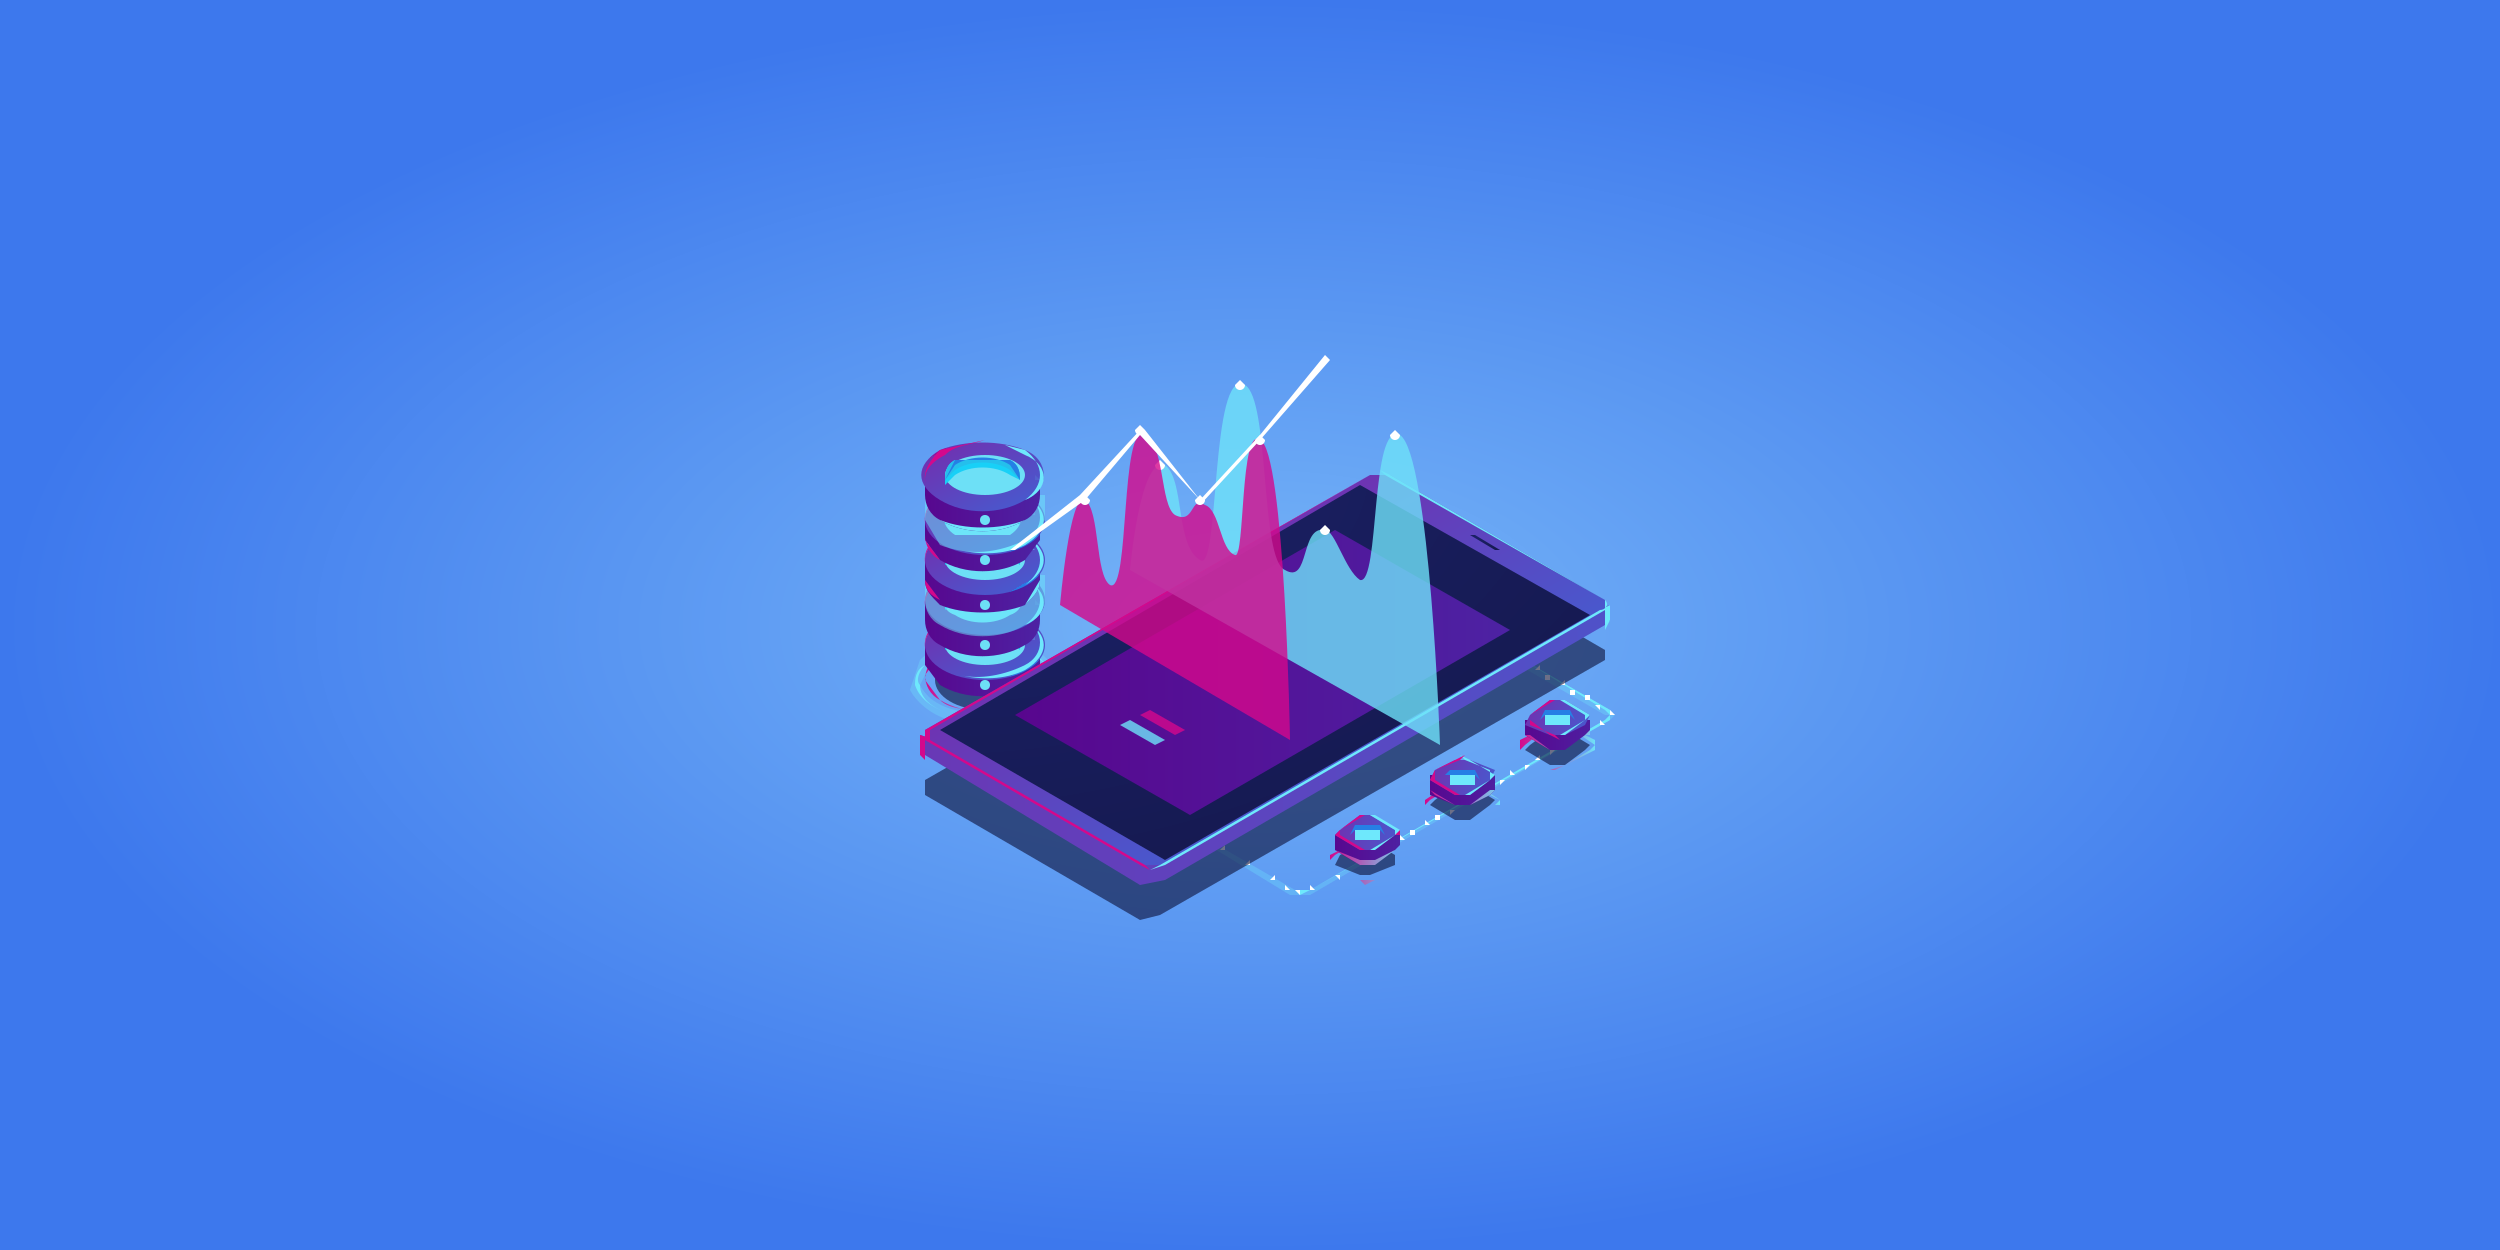 <svg version="1" id="Layer_1" xmlns="http://www.w3.org/2000/svg" viewBox="0 0 500 250">
  <rect x="0" y="0" width="500" height="250" fill="#333333" stroke="none"/>
  <style>
    .st1{opacity:.3}.st1,.st2{fill:#6ee8fc}.st4{opacity:.6;fill:#0c0f38}.st6{fill:#d4088c}.st8{fill:#6de0f6}.st9{fill:#18d0f7}.st10{fill:#25bfec}.st11{fill:#267fe5}.st12{opacity:.8}.st12,.st13,.st14{fill:#6ee8fc}.st13{opacity:.6}.st14{opacity:.4}.st15{opacity:.2}.st15,.st16,.st19{fill:#6ee8fc}.st16{opacity:.1}.st19{opacity:.5}.st26{fill:#fff}.st32,.st33{opacity:.8;fill:#6ee1f8}.st33{fill:#d4088c}
  </style>
  <radialGradient id="SVGID_1_" cx="107" cy="2298" r="200" gradientTransform="matrix(1.25 0 0 .625 117 -1311)" gradientUnits="userSpaceOnUse">
    <stop offset="0" stop-color="#77b6f7"/>
    <stop offset="1" stop-color="#3d78ed"/>
  </radialGradient>
  <path fill="url(#SVGID_1_)" d="M0 0h500v250H0z"/>
  <path class="st1" d="M197 145l-7-1c-4-1-7-4-8-6l2-6c4-4 12-6 19-4 4 1 7 4 8 6 0 2 0 4-2 6-3 3-7 5-12 5zm-11-12l-2 4c1 2 3 4 7 5 6 2 14 0 17-3l1-4c-1-2-3-4-7-5-6-2-13 0-16 3z"/>
  <path class="st2" d="M197 144l-6-1c-4-1-7-3-8-6 0-1 0-3 2-4v-1c3-3 11-5 18-3 4 1 6 3 7 6l-1 4-1 1c-2 2-7 4-11 4zm-12-11c-1 1-2 3-1 4 0 3 3 5 7 6 6 2 14 0 17-3v-1c2-1 2-3 2-4-1-3-4-5-7-6-7-2-15 0-18 4z"/>
  <linearGradient id="SVGID_2_" gradientUnits="userSpaceOnUse" x1="185" y1="135" x2="208" y2="135">
    <stop offset="0" stop-color="#d4088c"/>
    <stop offset="0" stop-color="#d4088c"/>
    <stop offset="1" stop-color="#6ee1f8"/>
    <stop offset="1" stop-color="#6ee8fc"/>
    <stop offset="1" stop-color="#6ee8fc"/>
  </linearGradient>
  <path d="M197 142c-3 0-7 0-9-2l-3-4c0-2 1-4 3-5 5-3 12-3 17 0l4 4c0 2-2 4-4 5-2 2-5 2-8 2zm0-13c-3 0-6 0-9 2l-3 4c0 2 1 4 3 5 5 3 12 3 17 0l3-4c0-2-1-4-3-5-2-2-5-2-8-2z" fill="url(#SVGID_2_)"/>
  <ellipse class="st4" cx="197" cy="136" rx="10" ry="6"/>
  <linearGradient id="SVGID_3_" gradientUnits="userSpaceOnUse" x1="-69" y1="133" x2="-45" y2="133" gradientTransform="translate(253)">
    <stop offset="0" stop-color="#a31fa9"/>
    <stop offset="0" stop-color="#8b17a0"/>
    <stop offset="0" stop-color="#740f98"/>
    <stop offset="0" stop-color="#640a92"/>
    <stop offset="0" stop-color="#5b078f"/>
    <stop offset="0" stop-color="#58068e"/>
    <stop offset="1" stop-color="#4d22a3"/>
    <stop offset="1" stop-color="#3168da"/>
    <stop offset="1" stop-color="#2c75e4"/>
  </linearGradient>
  <path d="M208 133v-4h-2l-1-1c-5-3-12-3-17 0l-1 1h-2v4l3 4c5 3 12 3 17 0l3-4z" fill="url(#SVGID_3_)"/>
  <path class="st6" d="M185 132v-3 3z"/>
  <path class="st2" d="M208 129v3c0 2-1 4-3 5-5 3-12 3-17 0h-1 1c5 3 12 3 17 0 2-1 3-3 3-5v-4z"/>
  <linearGradient id="SVGID_4_" gradientUnits="userSpaceOnUse" x1="256" y1="948" x2="275" y2="948" gradientTransform="matrix(.866 .5 -.866 .5 788 -478)">
    <stop offset="0" stop-color="#8d139b"/>
    <stop offset="0" stop-color="#851ba1"/>
    <stop offset="0" stop-color="#6e33b2"/>
    <stop offset="1" stop-color="#4958cd"/>
    <stop offset="1" stop-color="#2979e4"/>
  </linearGradient>
  <ellipse cx="197" cy="129" rx="12" ry="7" fill="url(#SVGID_4_)"/>
  <path class="st6" d="M189 124l8-2c-3 0-6 0-9 2s-4 5-2 8c-2-3-1-6 3-8z"/>
  <path class="st2" d="M205 124l-4-2 4 2c4 2 4 7 0 9s-9 3-13 2c4 1 9 1 13-1 5-3 5-7 0-10z"/>
  <ellipse class="st8" cx="197" cy="129" rx="8" ry="4"/>
  <path class="st9" d="M191 128c3-2 8-2 11 0l2 2c0-2 0-3-2-4-3-2-8-2-11 0-2 1-2 2-2 4l2-2z"/>
  <path class="st10" d="M191 127c3-2 8-2 11 0l2 2c0-1 0-2-2-3-3-2-8-2-11 0-2 1-2 2-2 3l2-2z"/>
  <path class="st11" d="M191 126h11l2 3c0-1 0-2-2-3-3-2-8-2-11 0l-2 3 2-3z"/>
  <path class="st2" d="M203 123l-1 1h1v-1z"/>
  <path class="st12" d="M204 124z"/>
  <path class="st13" d="M206 125h-1l1 1v-1z"/>
  <path class="st14" d="M207 126h-1v1h1v-1z"/>
  <path class="st15" d="M207 128v-1l-1 1h1z"/>
  <path class="st16" d="M208 129h-1c0-1 0 0 0 0h1z"/>
  <linearGradient id="SVGID_5_" gradientUnits="userSpaceOnUse" x1="-69" y1="124" x2="-45" y2="124" gradientTransform="translate(253)">
    <stop offset="0" stop-color="#a31fa9"/>
    <stop offset="0" stop-color="#8b17a0"/>
    <stop offset="0" stop-color="#740f98"/>
    <stop offset="0" stop-color="#640a92"/>
    <stop offset="0" stop-color="#5b078f"/>
    <stop offset="0" stop-color="#58068e"/>
    <stop offset="1" stop-color="#4d22a3"/>
    <stop offset="1" stop-color="#3168da"/>
    <stop offset="1" stop-color="#2c75e4"/>
  </linearGradient>
  <path d="M208 124v-4h-2l-1-1c-5-2-12-2-17 0l-1 1h-2v4c0 2 1 4 3 5 5 3 12 3 17 0 2-1 3-3 3-5z" fill="url(#SVGID_5_)"/>
  <path class="st6" d="M185 124v-4 4c0 2 1 3 3 5-2-2-3-3-3-5z"/>
  <path class="st2" d="M208 120v4c0 2-1 4-3 5-5 3-12 3-17 0l-1-1 1 1c5 3 12 3 17 0 2-1 3-3 3-5v-4z"/>
  <linearGradient id="SVGID_6_" gradientUnits="userSpaceOnUse" x1="247" y1="940" x2="267" y2="940" gradientTransform="matrix(.866 .5 -.866 .5 788 -478)">
    <stop offset="0" stop-color="#8d139b"/>
    <stop offset="0" stop-color="#851ba1"/>
    <stop offset="0" stop-color="#6e33b2"/>
    <stop offset="1" stop-color="#4958cd"/>
    <stop offset="1" stop-color="#2979e4"/>
  </linearGradient>
  <ellipse cx="197" cy="120" rx="12" ry="7" fill="url(#SVGID_6_)"/>
  <path class="st6" d="M189 116c2-2 5-2 8-3l-9 2c-3 3-4 6-2 8-2-2-1-5 3-7z"/>
  <path class="st2" d="M205 116l-4-2 4 1c4 3 4 7 0 10 5-2 5-7 0-9z"/>
  <path class="st8" d="M202 123c-3 2-8 2-11 0-3-1-3-4 0-6h11c3 2 3 5 0 6z"/>
  <path class="st9" d="M191 120c3-2 8-2 11 0l2 1c0-1 0-3-2-4h-11c-2 1-2 3-2 5l2-2z"/>
  <path class="st10" d="M191 119c3-2 8-2 11 0l2 2c0-1 0-3-2-4h-11c-2 1-2 3-2 4l2-2z"/>
  <path class="st11" d="M191 118c3-2 8-2 11 0l2 3c0-1 0-3-2-4h-11l-2 4 2-3z"/>
  <path class="st2" d="M203 115h-1 1z"/>
  <path class="st12" d="M204 116c1 0 1 0 0 0z"/>
  <path class="st13" d="M206 117h-1 1z"/>
  <path class="st14" d="M207 118h-1 1z"/>
  <path class="st15" d="M207 119h-1 1z"/>
  <path class="st16" d="M208 121l-1-1v1h1z"/>
  <path class="st19" d="M208 115h-3c-5-2-12-2-16 0h-4v5c0 2 1 4 3 5 5 3 12 3 17 0 2-1 4-3 4-5v-5z"/>
  <g>
    <linearGradient id="SVGID_7_" gradientUnits="userSpaceOnUse" x1="-69" y1="116" x2="-45" y2="116" gradientTransform="translate(253)">
      <stop offset="0" stop-color="#a31fa9"/>
      <stop offset="0" stop-color="#8b17a0"/>
      <stop offset="0" stop-color="#740f98"/>
      <stop offset="0" stop-color="#640a92"/>
      <stop offset="0" stop-color="#5b078f"/>
      <stop offset="0" stop-color="#58068e"/>
      <stop offset="1" stop-color="#4d22a3"/>
      <stop offset="1" stop-color="#3168da"/>
      <stop offset="1" stop-color="#2c75e4"/>
    </linearGradient>
    <path d="M208 116v-4h-2l-1-1c-5-3-12-3-17 0l-1 1h-2v4c0 2 1 3 3 5 5 2 12 2 17 0 2-2 3-3 3-5z" fill="url(#SVGID_7_)"/>
    <path class="st6" d="M185 116v-4 4c0 2 1 3 3 4l-3-4z"/>
    <path class="st2" d="M208 112v4c0 2-1 3-3 5-5 2-12 2-17 0l-1-1 1 1c5 2 12 2 17 0l3-5v-4z"/>
    <linearGradient id="SVGID_8_" gradientUnits="userSpaceOnUse" x1="239" y1="931" x2="258" y2="931" gradientTransform="matrix(.866 .5 -.866 .5 788 -478)">
      <stop offset="0" stop-color="#8d139b"/>
      <stop offset="0" stop-color="#851ba1"/>
      <stop offset="0" stop-color="#6e33b2"/>
      <stop offset="1" stop-color="#4958cd"/>
      <stop offset="1" stop-color="#2979e4"/>
    </linearGradient>
    <ellipse cx="197" cy="112" rx="12" ry="7" fill="url(#SVGID_8_)"/>
    <path class="st6" d="M189 107l8-2-9 2c-3 2-4 5-2 8-2-3-1-6 3-8z"/>
    <path class="st2" d="M205 107l-4-2 4 2c4 3 4 7 0 10 5-3 5-7 0-10z"/>
    <ellipse class="st8" cx="197" cy="112" rx="8" ry="4"/>
    <path class="st9" d="M191 111h11l2 2c0-1 0-3-2-4-3-2-8-2-11 0-2 1-2 3-2 4l2-2z"/>
    <path class="st10" d="M191 110h11l2 3c0-2 0-3-2-4-3-2-8-2-11 0-2 1-2 2-2 4l2-3z"/>
    <path class="st11" d="M191 110c3-2 8-2 11 0l2 2c0-1 0-2-2-3-3-2-8-2-11 0l-2 3 2-2z"/>
    <path class="st2" d="M203 107h-1 1z"/>
    <path class="st12" d="M204 108c0-1 0-1 0 0 1 0 1 0 0 0z"/>
    <path class="st13" d="M206 109l-1-1v1h1z"/>
    <path class="st14" d="M207 110l-1-1v1h1z"/>
    <path class="st15" d="M207 111s0-1 0 0h-1 1z"/>
    <path class="st16" d="M208 112h-1 1z"/>
  </g>
  <g>
    <linearGradient id="SVGID_9_" gradientUnits="userSpaceOnUse" x1="-69" y1="108" x2="-45" y2="108" gradientTransform="translate(253)">
      <stop offset="0" stop-color="#a31fa9"/>
      <stop offset="0" stop-color="#8b17a0"/>
      <stop offset="0" stop-color="#740f98"/>
      <stop offset="0" stop-color="#640a92"/>
      <stop offset="0" stop-color="#5b078f"/>
      <stop offset="0" stop-color="#58068e"/>
      <stop offset="1" stop-color="#4d22a3"/>
      <stop offset="1" stop-color="#3168da"/>
      <stop offset="1" stop-color="#2c75e4"/>
    </linearGradient>
    <path d="M208 108v-4h-2l-1-1c-5-3-12-3-17 0l-1 1h-2v4l3 4c5 3 12 3 17 0l3-4z" fill="url(#SVGID_9_)"/>
    <path class="st6" d="M185 107v-3 4l3 4c-2-1-3-3-3-5z"/>
    <path class="st2" d="M208 104v3c0 2-1 4-3 5-5 3-12 3-17 0h-1 1c5 3 12 3 17 0 2-1 3-3 3-5v-4z"/>
    <linearGradient id="SVGID_10_" gradientUnits="userSpaceOnUse" x1="231" y1="923" x2="250" y2="923" gradientTransform="matrix(.866 .5 -.866 .5 788 -478)">
      <stop offset="0" stop-color="#8d139b"/>
      <stop offset="0" stop-color="#851ba1"/>
      <stop offset="0" stop-color="#6e33b2"/>
      <stop offset="1" stop-color="#4958cd"/>
      <stop offset="1" stop-color="#2979e4"/>
    </linearGradient>
    <ellipse cx="197" cy="104" rx="12" ry="7" fill="url(#SVGID_10_)"/>
    <path class="st6" d="M189 99l8-2c-3 0-6 0-9 2s-4 5-2 8c-2-3-1-6 3-8z"/>
    <path class="st2" d="M205 99l-4-2 4 2c4 2 4 7 0 9s-9 3-13 2c4 1 9 1 13-1 5-3 5-7 0-10z"/>
    <path class="st8" d="M202 107h-11c-3-2-3-5 0-6 3-2 8-2 11 0 3 1 3 4 0 6z"/>
    <path class="st9" d="M191 103c3-2 8-2 11 0l2 2c0-2 0-3-2-4-3-2-8-2-11 0-2 1-2 2-2 4l2-2z"/>
    <path class="st10" d="M191 102c3-2 8-2 11 0l2 2c0-1 0-2-2-3-3-2-8-2-11 0-2 1-2 2-2 3l2-2z"/>
    <path class="st11" d="M191 101h11l2 3c0-1 0-2-2-3-3-2-8-2-11 0l-2 3 2-3z"/>
    <path class="st2" d="M203 98l-1 1h1v-1z"/>
    <path class="st12" d="M204 99z"/>
    <path class="st13" d="M206 100h-1l1 1v-1z"/>
    <path class="st14" d="M207 101h-1v1h1v-1z"/>
    <path class="st15" d="M207 103v-1l-1 1h1z"/>
    <path class="st16" d="M208 104h-1c0-1 0 0 0 0h1z"/>
  </g>
  <path class="st19" d="M208 99h-3c-5-3-12-3-16 0h-4v5l3 5c5 2 12 2 17 0l4-5v-5z"/>
  <g>
    <linearGradient id="SVGID_11_" gradientUnits="userSpaceOnUse" x1="-69" y1="99" x2="-45" y2="99" gradientTransform="translate(253)">
      <stop offset="0" stop-color="#a31fa9"/>
      <stop offset="0" stop-color="#8b17a0"/>
      <stop offset="0" stop-color="#740f98"/>
      <stop offset="0" stop-color="#640a92"/>
      <stop offset="0" stop-color="#5b078f"/>
      <stop offset="0" stop-color="#58068e"/>
      <stop offset="1" stop-color="#4d22a3"/>
      <stop offset="1" stop-color="#3168da"/>
      <stop offset="1" stop-color="#2c75e4"/>
    </linearGradient>
    <path d="M208 99v-4h-2l-1-1c-5-2-12-2-17 0l-1 1h-2v4c0 2 1 4 3 5 5 3 12 3 17 0 2-1 3-3 3-5z" fill="url(#SVGID_11_)"/>
    <path class="st6" d="M185 99v-4 4c0 2 1 3 3 5-2-2-3-3-3-5z"/>
    <path class="st2" d="M208 95v4c0 2-1 4-3 5-5 2-12 2-17 0l-1-1 1 1c5 3 12 3 17 0 2-1 3-3 3-5v-4z"/>
    <linearGradient id="SVGID_12_" gradientUnits="userSpaceOnUse" x1="222" y1="915" x2="242" y2="915" gradientTransform="matrix(.866 .5 -.866 .5 788 -478)">
      <stop offset="0" stop-color="#8d139b"/>
      <stop offset="0" stop-color="#851ba1"/>
      <stop offset="0" stop-color="#6e33b2"/>
      <stop offset="1" stop-color="#4958cd"/>
      <stop offset="1" stop-color="#2979e4"/>
    </linearGradient>
    <path d="M205 100c-5 3-12 3-17 0s-5-7 0-10c5-2 12-2 17 0s5 8 0 10z" fill="url(#SVGID_12_)"/>
    <path class="st6" d="M189 91c2-2 5-2 8-3l-9 2c-3 3-4 6-2 8-2-2-1-5 3-7z"/>
    <path class="st2" d="M205 91l-4-2 4 1c4 3 4 7 0 10 5-2 5-7 0-9z"/>
    <ellipse class="st8" cx="197" cy="95" rx="8" ry="4"/>
    <path class="st9" d="M191 95c3-2 8-2 11 0l2 1c0-1 0-3-2-4h-11c-2 1-2 3-2 5l2-2z"/>
    <path class="st10" d="M191 94c3-2 8-2 11 0l2 2c0-1 0-3-2-4h-11c-2 1-2 3-2 4l2-2z"/>
    <path class="st11" d="M191 93c3-2 8-2 11 0l2 3c0-1 0-3-2-4h-11l-2 4 2-3z"/>
    <path class="st2" d="M203 90h-1 1z"/>
    <path class="st13" d="M206 92h-1 1z"/>
    <path class="st14" d="M207 93h-1 1z"/>
    <path class="st15" d="M207 94h-1 1c0 1 0 0 0 0z"/>
    <path class="st16" d="M208 96l-1-1v1h1z"/>
  </g>
  <g>
    <circle class="st8" cx="197" cy="104" r="1"/>
    <path class="st11" d="M197 105l-1-1 1 1v-1 1z"/>
  </g>
  <g>
    <circle class="st8" cx="197" cy="112" r="1"/>
    <path class="st11" d="M197 113l-1-1 1 1v-1 1z"/>
  </g>
  <g>
    <circle class="st8" cx="197" cy="121" r="1"/>
    <path class="st11" d="M197 121h-1 1z"/>
  </g>
  <g>
    <circle class="st8" cx="197" cy="129" r="1"/>
    <path class="st11" d="M197 130l-1-1 1 1v-1 1z"/>
  </g>
  <g>
    <circle class="st8" cx="197" cy="137" r="1"/>
    <path class="st11" d="M197 138l-1-1 1 1v-1 1z"/>
  </g>
  <g>
    <path class="st1" d="M260 179h-2l-18-11-1-1h1l19 11h3l59-34 1-1h-1l-19-11v-1h1l19 11 1 1-1 1-60 35h-2z"/>
    <path class="st2" d="M260 179l-1-1-19-11 19 11h3l59-34 1-1-1-1-18-11 19 11v2l-60 34-2 1z"/>
    <path class="st26" d="M305 133h-1v-1h1v1zm3 1h-1l1-1v1zm2 2h-1v-1h1v1zm3 1h-1l1-1v1zm2 2h-1v-1h1v1zm3 1h-1v-1h1v1zm2 1v1l-1-1h1zm2 2v-1l1 1h-1zm-2 2v-1l1 1h-1zm-3 1h1v1l-1-1zm-2 2v-1h1l-1 1zm-3 1h1v1l-1-1zm-2 2v-1h1l-1 1zm-3 1l1-1v1h-1zm-2 2v-1h1l-1 1zm-3 1v-1l1 1h-1zm-2 2v-1h1l-1 1zm-3 1v-1l1 1h-1zm-2 1h1l-1 1v-1zm-3 2v-1h1v1h-1zm-2 1h1l-1 1v-1zm-3 2v-1h1v1h-1zm-2 1v-1l1 1h-1c0 1 0 0 0 0zm-3 2v-1h1v1h-1zm-2 1v-1l1 1h-1zm-3 2v-1h1v1h-1zm-2 1v-1 1zm-3 1h1v1l-1-1zm-2 2v-1 1zm-3 1h1v1l-1-1zm-2 2v-1 1zm-3 1v-1l1 1h-1zm-3 0h1v1l-1-1zm-2-1l1 1h-1v-1zm-3-1l1-1v1h-1zm-2-2zm-3-1l1-1v1h-1zm-2-2zm-3-1l1-1v1h-1zm-2-2z"/>
  </g>
  <g>
    <path class="st4" d="M228 184l-43-25v-3l89-51h4l43 25v2l-89 51-4 1z"/>
    <linearGradient id="SVGID_13_" gradientUnits="userSpaceOnUse" x1="157" y1="137" x2="356" y2="137">
      <stop offset="0" stop-color="#8d139b"/>
      <stop offset="0" stop-color="#851ba1"/>
      <stop offset="0" stop-color="#6e33b2"/>
      <stop offset="1" stop-color="#4958cd"/>
      <stop offset="1" stop-color="#2979e4"/>
    </linearGradient>
    <path d="M322 121l-3 1-41-24h-4l-87 50-3-1v3l1 1 43 26 5-1 88-51 1-1v-3z" fill="url(#SVGID_13_)"/>
    <path class="st6" d="M187 148l-3-1v4l1 1v-4l2 1 4-2h-1l-3 1z"/>
    <path class="st2" d="M320 122l-21-12-1 1 21 12 2-2v5l1-2v-3l-2 1z"/>
    <linearGradient id="SVGID_14_" gradientUnits="userSpaceOnUse" x1="-1237" y1="977" x2="-1182" y2="977" gradientTransform="rotate(30 812 4336) skewX(-30)">
      <stop offset="0" stop-color="#8d139b"/>
      <stop offset="0" stop-color="#851ba1"/>
      <stop offset="0" stop-color="#6e33b2"/>
      <stop offset="1" stop-color="#4958cd"/>
      <stop offset="1" stop-color="#2979e4"/>
    </linearGradient>
    <path d="M228 173l-43-25v-2l89-51h4l43 25v2l-89 51h-4z" fill="url(#SVGID_14_)"/>
    <path class="st6" d="M229 173l-43-25v-2l88-51 2-1-2 1-89 51v2l43 25 2 1-1-1z"/>
    <path class="st2" d="M321 120l-43-25-2-1 1 1 44 25c1 1 0 2-1 2l-88 51-2 1 3-1 88-51v-2z"/>
    <radialGradient id="SVGID_15_" cx="-1869" cy="-1502" r="108" gradientTransform="matrix(.841 .486 -1.072 .619 171 1941)" gradientUnits="userSpaceOnUse">
      <stop offset="0" stop-color="#2c35a2"/>
      <stop offset="0" stop-color="#252c88"/>
      <stop offset="0" stop-color="#1b2167"/>
      <stop offset="1" stop-color="#15194f"/>
      <stop offset="1" stop-color="#101540"/>
      <stop offset="1" stop-color="#0f133b"/>
    </radialGradient>
    <path fill="url(#SVGID_15_)" d="M233 172l-45-26 84-49 46 26z"/>
    <linearGradient id="SVGID_16_" gradientUnits="userSpaceOnUse" x1="203" y1="134" x2="302" y2="134">
      <stop offset="0" stop-color="#a31fa9"/>
      <stop offset="0" stop-color="#8b17a0"/>
      <stop offset="0" stop-color="#740f98"/>
      <stop offset="0" stop-color="#640a92"/>
      <stop offset="0" stop-color="#5b078f"/>
      <stop offset="0" stop-color="#58068e"/>
      <stop offset="1" stop-color="#4d22a3"/>
      <stop offset="1" stop-color="#3168da"/>
      <stop offset="1" stop-color="#2c75e4"/>
    </linearGradient>
    <path fill="url(#SVGID_16_)" d="M238 163l-35-20 64-37 35 20z"/>
    <radialGradient id="SVGID_17_" cx="-1211" cy="754" r="5" gradientTransform="matrix(.866 .5 -.866 .5 1997 336)" gradientUnits="userSpaceOnUse">
      <stop offset="0" stop-color="#2c35a2"/>
      <stop offset="0" stop-color="#252c88"/>
      <stop offset="0" stop-color="#1b2167"/>
      <stop offset="1" stop-color="#15194f"/>
      <stop offset="1" stop-color="#101540"/>
      <stop offset="1" stop-color="#0f133b"/>
    </radialGradient>
    <path d="M299 110l-5-3h1l5 3h-1z" fill="url(#SVGID_17_)"/>
    <path class="st32" d="M226 114s2-23 7-21c4 3 2 16 7 19 4 3 2-39 9-35 5 3 3 35 8 37 5 3 3-9 8-8 2 0 4 8 7 10 4 1 2-32 8-29 6 4 8 62 8 62l-62-35z"/>
    <path class="st26" d="M233 93a1 1 0 0 1-2 0l1-1 1 1zm16-16a1 1 0 0 1-2 0l1-1 1 1zm17 29a1 1 0 0 1-2 0l1-1 1 1zm14-19a1 1 0 0 1-2 0l1-1 1 1z"/>
    <path class="st33" d="M212 121s2-23 5-21 2 15 5 17c4 2 2-33 7-30 4 2 3 14 6 16 4 2 3-4 6-2 3 1 3 9 6 10 2 1 1-26 5-23 5 2 6 60 6 60l-46-27z"/>
    <path class="st26" d="M218 100a1 1 0 0 1-2 0l1-1 1 1zm11-14a1 1 0 0 1-2 0l1-1 1 1zm12 14a1 1 0 0 1-2 0l1-1 1 1zm12-12a1 1 0 0 1-2 0l1-1 1 1z"/>
  </g>
  <path class="st32" d="M231 149l-7-4 2-1 7 4z"/>
  <path class="st33" d="M235 147l-7-4 2-1 7 4z"/>
  <path class="st26" d="M202 110l14-11 12-13h1l11 14 12-13 13-16 1 1-14 16-12 13v-1l-12-13-11 13-14 10h-1z"/>
  <g>
    <path class="st4" d="M310 153l-5-3 1-1 4-3h3l5 3-1 1-4 3h-3z"/>
    <linearGradient id="SVGID_18_" gradientUnits="userSpaceOnUse" x1="304" y1="149" x2="319" y2="149">
      <stop offset="0" stop-color="#d4088c"/>
      <stop offset="0" stop-color="#d4088c"/>
      <stop offset="1" stop-color="#6ee1f8"/>
      <stop offset="1" stop-color="#6ee8fc"/>
      <stop offset="1" stop-color="#6ee8fc"/>
    </linearGradient>
    <path d="M311 154h-1l-6-4v-2l6-3h3l6 3v2l-6 3-2 1zm1-9h-2l-5 4-1 1 6 4 3-1 5-3 1-1-6-4h-1z" fill="url(#SVGID_18_)"/>
    <linearGradient id="SVGID_19_" gradientUnits="userSpaceOnUse" x1="304" y1="147" x2="320" y2="147">
      <stop offset="0" stop-color="#a31fa9"/>
      <stop offset="0" stop-color="#8b17a0"/>
      <stop offset="0" stop-color="#740f98"/>
      <stop offset="0" stop-color="#640a92"/>
      <stop offset="0" stop-color="#5b078f"/>
      <stop offset="0" stop-color="#58068e"/>
      <stop offset="1" stop-color="#4d22a3"/>
      <stop offset="1" stop-color="#3168da"/>
      <stop offset="1" stop-color="#2c75e4"/>
    </linearGradient>
    <path d="M318 144h-4l-1-1h-3l-1 1h-4v3l5 3h3l4-3h1v-3z" fill="url(#SVGID_19_)"/>
    <linearGradient id="SVGID_20_" gradientUnits="userSpaceOnUse" x1="304" y1="148" x2="320" y2="148">
      <stop offset="0" stop-color="#d4088c"/>
      <stop offset="0" stop-color="#d4088c"/>
      <stop offset="1" stop-color="#6ee1f8"/>
      <stop offset="1" stop-color="#6ee8fc"/>
      <stop offset="1" stop-color="#6ee8fc"/>
    </linearGradient>
    <path d="M317 147l-4 3h-3l-5-3v-1 1h1l4 3h3l4-3h1v-1l-1 1z" fill="url(#SVGID_20_)"/>
    <path class="st6" d="M305 147v-3h5l1-1h2l1 1h4-4l-1-1h-3l-1 1h-4v3z"/>
    <linearGradient id="SVGID_21_" gradientUnits="userSpaceOnUse" x1="614" y1="645" x2="622" y2="639" gradientTransform="rotate(30 1209 513) skewX(-30)">
      <stop offset="0" stop-color="#8d139b"/>
      <stop offset="0" stop-color="#851ba1"/>
      <stop offset="0" stop-color="#6e33b2"/>
      <stop offset="1" stop-color="#4958cd"/>
      <stop offset="1" stop-color="#2979e4"/>
    </linearGradient>
    <path d="M310 147l-5-2 1-2 4-3h3l5 3-1 2-4 2h-3z" fill="url(#SVGID_21_)"/>
    <path class="st2" d="M318 143l-5-3h-1l5 3v1l-5 3h-1 2l4-3 1-1z"/>
    <path class="st6" d="M311 147l-5-2v-2l5-3h1-2l-4 3v1l4 3 2 1-1-1z"/>
    <path class="st2" d="M314 145h-5v-3h5v3z"/>
    <path class="st11" d="M309 143h5l1 1-1-2h-5l-1 2 1-1z"/>
  </g>
  <g>
    <path class="st4" d="M291 164l-5-3 1-1 4-3h3l5 3-1 1-4 3h-3z"/>
    <linearGradient id="SVGID_22_" gradientUnits="userSpaceOnUse" x1="285" y1="161" x2="300" y2="161">
      <stop offset="0" stop-color="#d4088c"/>
      <stop offset="0" stop-color="#d4088c"/>
      <stop offset="1" stop-color="#6ee1f8"/>
      <stop offset="1" stop-color="#6ee8fc"/>
      <stop offset="1" stop-color="#6ee8fc"/>
    </linearGradient>
    <path d="M292 165h-1l-6-4v-1l6-4h3l6 4-1 1-5 4h-2zm1-9l-2 1-5 3-1 1 6 4h3l5-4h1v-1l-6-3-1-1z" fill="url(#SVGID_22_)"/>
    <linearGradient id="SVGID_23_" gradientUnits="userSpaceOnUse" x1="285" y1="158" x2="301" y2="158">
      <stop offset="0" stop-color="#a31fa9"/>
      <stop offset="0" stop-color="#8b17a0"/>
      <stop offset="0" stop-color="#740f98"/>
      <stop offset="0" stop-color="#640a92"/>
      <stop offset="0" stop-color="#5b078f"/>
      <stop offset="0" stop-color="#58068e"/>
      <stop offset="1" stop-color="#4d22a3"/>
      <stop offset="1" stop-color="#3168da"/>
      <stop offset="1" stop-color="#2c75e4"/>
    </linearGradient>
    <path d="M299 155h-4l-2-1-2 1h-5v4l5 2h3l4-2 1-1v-3z" fill="url(#SVGID_23_)"/>
    <linearGradient id="SVGID_24_" gradientUnits="userSpaceOnUse" x1="285" y1="160" x2="301" y2="160">
      <stop offset="0" stop-color="#d4088c"/>
      <stop offset="0" stop-color="#d4088c"/>
      <stop offset="1" stop-color="#6ee1f8"/>
      <stop offset="1" stop-color="#6ee8fc"/>
      <stop offset="1" stop-color="#6ee8fc"/>
    </linearGradient>
    <path d="M298 158l-4 3h-3l-5-3 1 1 4 2h3l4-2 1-1h-1z" fill="url(#SVGID_24_)"/>
    <path class="st6" d="M286 158v-3h13-4l-2-1-2 1h-5v3z"/>
    <linearGradient id="SVGID_25_" gradientUnits="userSpaceOnUse" x1="614" y1="664" x2="622" y2="658" gradientTransform="rotate(30 1209 513) skewX(-30)">
      <stop offset="0" stop-color="#8d139b"/>
      <stop offset="0" stop-color="#851ba1"/>
      <stop offset="0" stop-color="#6e33b2"/>
      <stop offset="1" stop-color="#4958cd"/>
      <stop offset="1" stop-color="#2979e4"/>
    </linearGradient>
    <path d="M291 159l-5-3 1-2 4-2h3l5 2-1 2-4 3h-3z" fill="url(#SVGID_25_)"/>
    <path class="st2" d="M299 155l-5-3-2-1 1 1 5 2v2l-5 3h-1 2l4-3 1-1z"/>
    <path class="st6" d="M292 159l-5-3v-2l5-2 1-1-2 1-4 2-1 2 5 3h2-1z"/>
    <path class="st2" d="M295 157h-5v-3h5v3z"/>
    <path class="st11" d="M290 155h5l1 1-1-2h-5l-1 1h1z"/>
  </g>
  <g>
    <path class="st4" d="M272 175l-5-2 1-2 4-2 2-1 5 3v2l-5 2h-2z"/>
    <linearGradient id="SVGID_26_" gradientUnits="userSpaceOnUse" x1="266" y1="172" x2="281" y2="172">
      <stop offset="0" stop-color="#d4088c"/>
      <stop offset="0" stop-color="#d4088c"/>
      <stop offset="1" stop-color="#6ee1f8"/>
      <stop offset="1" stop-color="#6ee8fc"/>
      <stop offset="1" stop-color="#6ee8fc"/>
    </linearGradient>
    <path d="M273 177l-1-1-6-3v-2l6-3h3l6 3v1l-1 1-5 3-2 1zm1-9h-2l-5 3-1 1v1l6 3h3l5-3 1-1v-1l-6-3h-1z" fill="url(#SVGID_26_)"/>
    <linearGradient id="SVGID_27_" gradientUnits="userSpaceOnUse" x1="266" y1="169" x2="281" y2="169">
      <stop offset="0" stop-color="#a31fa9"/>
      <stop offset="0" stop-color="#8b17a0"/>
      <stop offset="0" stop-color="#740f98"/>
      <stop offset="0" stop-color="#640a92"/>
      <stop offset="0" stop-color="#5b078f"/>
      <stop offset="0" stop-color="#58068e"/>
      <stop offset="1" stop-color="#4d22a3"/>
      <stop offset="1" stop-color="#3168da"/>
      <stop offset="1" stop-color="#2c75e4"/>
    </linearGradient>
    <path d="M280 166h-8l-1 1h-4v3l5 3h2l5-3 1-1v-3z" fill="url(#SVGID_27_)"/>
    <linearGradient id="SVGID_28_" gradientUnits="userSpaceOnUse" x1="266" y1="171" x2="281" y2="171">
      <stop offset="0" stop-color="#d4088c"/>
      <stop offset="0" stop-color="#d4088c"/>
      <stop offset="1" stop-color="#6ee1f8"/>
      <stop offset="1" stop-color="#6ee8fc"/>
      <stop offset="1" stop-color="#6ee8fc"/>
    </linearGradient>
    <path d="M279 170l-4 2h-3l-5-2v-1 1l5 3h3l4-3 1-1-1 1z" fill="url(#SVGID_28_)"/>
    <path class="st6" d="M267 170v-3h4l1-1h3l1 1h4v-1h-8l-1 1h-4v3z"/>
    <linearGradient id="SVGID_29_" gradientUnits="userSpaceOnUse" x1="615" y1="684" x2="622" y2="677" gradientTransform="rotate(30 1209 513) skewX(-30)">
      <stop offset="0" stop-color="#8d139b"/>
      <stop offset="0" stop-color="#851ba1"/>
      <stop offset="0" stop-color="#6e33b2"/>
      <stop offset="1" stop-color="#4958cd"/>
      <stop offset="1" stop-color="#2979e4"/>
    </linearGradient>
    <path d="M272 170l-5-3 1-1 4-3h2l5 3v1l-5 3h-2z" fill="url(#SVGID_29_)"/>
    <path class="st2" d="M280 166l-5-3h-2 1l5 3v1l-5 3h-1 2l4-3 1-1z"/>
    <path class="st6" d="M273 170l-5-3v-1l5-3h1-2l-4 3-1 1 5 3h1z"/>
    <path class="st2" d="M276 168h-5v-3h5v3z"/>
    <path class="st11" d="M271 166h5l1 1-1-2h-5l-1 2 1-1z"/>
  </g>
</svg>
